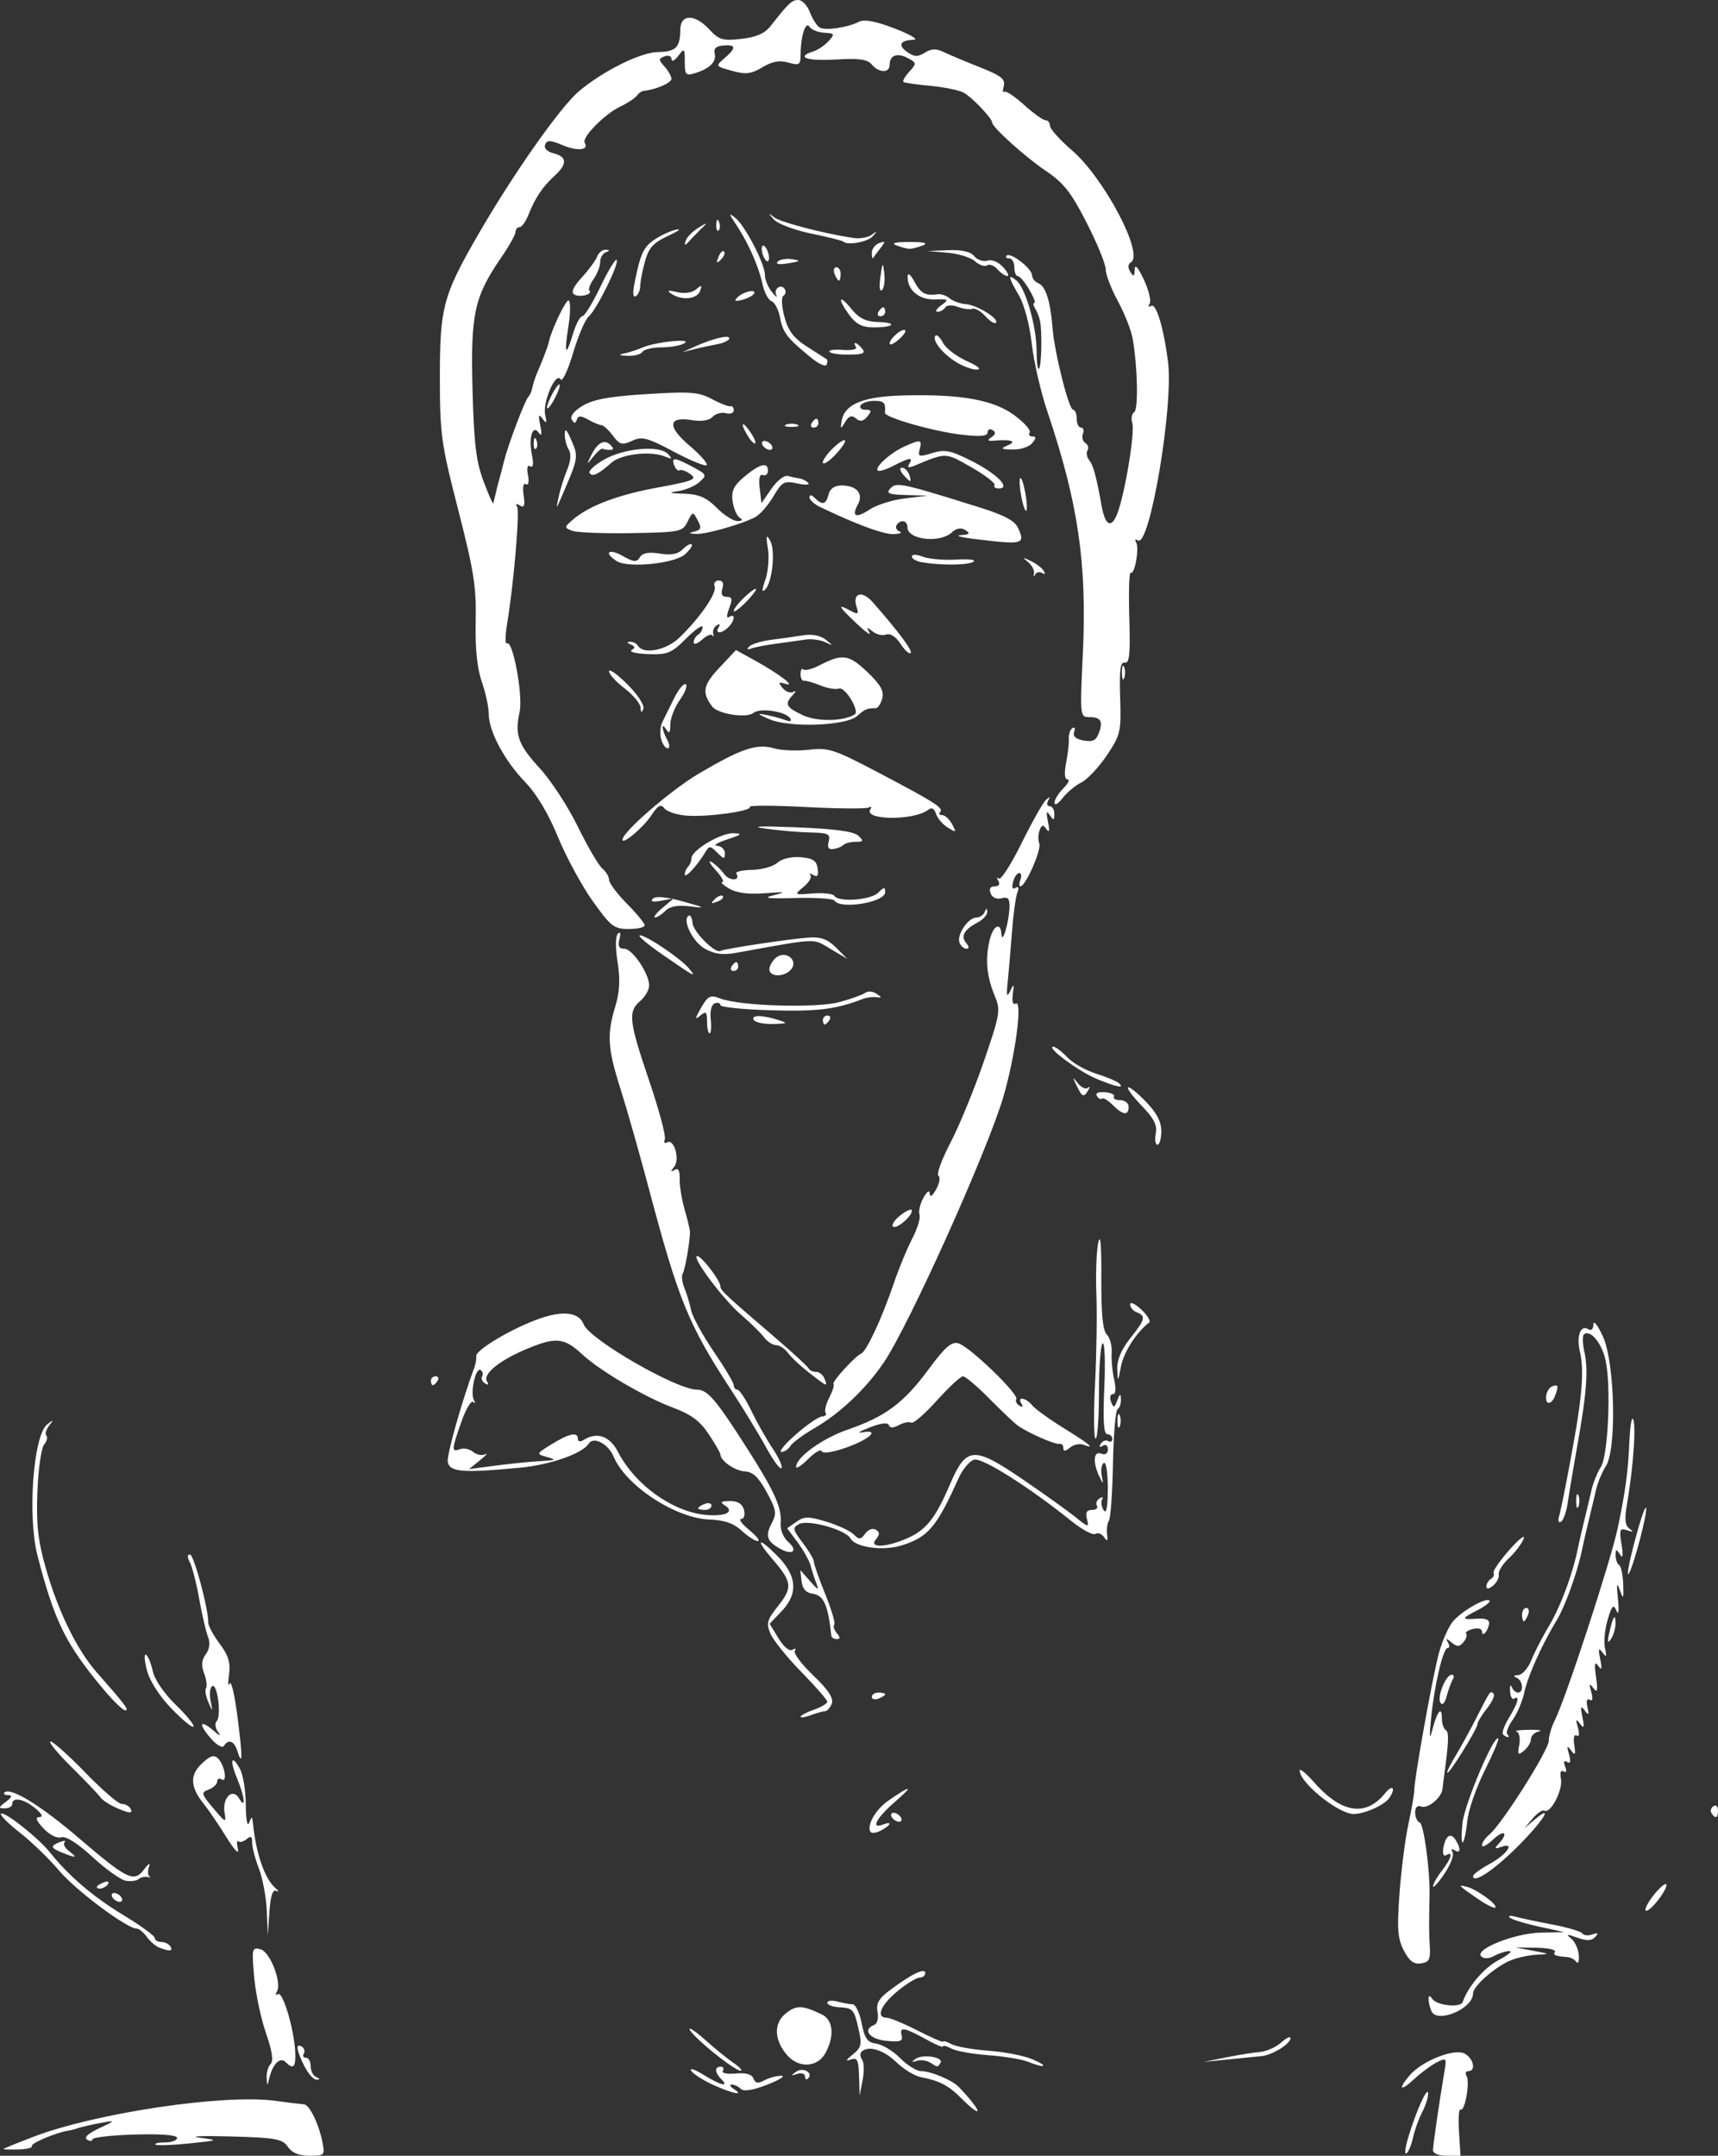 <svg xmlns="http://www.w3.org/2000/svg" viewBox="45.24 97 385.76 484"><rect x="45.24" y="97" width="385.76" height="484" fill="#333333" stroke="none"/><path fill="#fff" d="M109.872 578.99c-1.216-1.782-2.678-2.046-12.872-2.329-6.325-.175-9.475-.051-7 .275 4.468.59 4.451.6-2.437 1.309-3.815.393-7.153.499-7.417.235-.263-.264.72-.48 2.187-.48 1.467 0 2.667-.458 2.667-1.018 0-.638-3.542-.918-9.49-.75-5.22.147-9.494.632-9.5 1.077-.005.445-.55.475-1.21.068-.769-.476.219-1.399 2.75-2.571 3.522-1.631 3.625-1.772.95-1.3-2.825.499-5.369 1.099-6.5 1.533-.275.105-.95.259-1.5.34-2.683.399-8.47 2.862-8.109 3.452.226.368-1.12.703-2.99.744-1.87.041-3.401 0-3.401-.092s3.038-1.328 6.75-2.748c13.969-5.34 42.708-9.627 54.196-8.084 3.055.41 5.998.77 6.54.798 1.228.064 3.32 4.327 4.143 8.445.6 3.002.503 3.106-2.882 3.106-2.387 0-3.94-.64-4.875-2.01m251.612-2.242c1.807-5.964 4.338-11.536 4.428-9.748.042.825-.554 2.707-1.324 4.183-.77 1.475-1.702 4.057-2.07 5.738-.37 1.68-1.043 3.285-1.497 3.566-.453.28-.245-1.402.463-3.739"/><path fill="#fff" d="M367.008 579.75c.007-1.19 1.353-10.464 2.549-17.566.538-3.195.474-3.273-1.75-2.128-1.269.654-3.545 2.343-5.057 3.753-3.072 2.865-3.698 2.332-1-.85 2.74-3.234 10.046-6.139 12.344-4.909 2.02 1.081 2.635 3.95.847 3.95-.582 0-.763.48-.4 1.065.822 1.33-.388 8.148-1.342 7.556-.384-.24-.545 1.998-.356 4.972l.342 5.407h-3.092c-1.812 0-3.09-.518-3.085-1.25M106.5 575c.738-1.194-1.222-1.194-4 0-1.786.767-1.712.867.691.93 1.48.038 2.97-.38 3.309-.93m-18.77-4.604c-.333-.332-1.196-.368-1.918-.08-.797.32-.56.557.605.605 1.054.043 1.644-.193 1.312-.525m173.459-2.204c-2.866-2.932-4.994-4.053-9.188-4.84-1.375-.258-3.871-1.792-5.548-3.41-2.864-2.765-6.29-3.77-7.777-2.284-.362.362-.3 1.15.136 1.75.436.6.492 2.667.123 4.592l-.67 3.5-.132-4.357c-.112-3.692-.4-4.262-1.882-3.737-1.24.44-1.105.106.463-1.143 1.93-1.538 2.101-2.253 1.337-5.592-1.058-4.63-1.241-4.835-4.484-5.023-1.41-.081-2.565-.538-2.565-1.015 0-.476 1.011-.595 2.249-.263 1.238.331 2.786.609 3.441.616.655.008 1.568 1.927 2.028 4.264.685 3.477 1.286 4.312 3.309 4.59 1.36.187 3.763 1.65 5.34 3.25 1.578 1.6 3.695 2.91 4.704 2.91 2.149 0 6.993 2.023 8.428 3.52 2.834 2.955 4.733 5.48 4.121 5.48-.378 0-1.924-1.264-3.433-2.808M100.75 569.31c-.963-.25-2.537-.25-3.5 0-.963.252-.175.458 1.75.458s2.713-.206 1.75-.457"/><path fill="#fff" d="M374 565.941c0-1.068-.45-1.941-1-1.941s-1 1.152-1 2.559c0 1.451.433 2.292 1 1.941.55-.34 1-1.491 1-2.559m-168.627-.859c-2.27-1.03-4.486-2.457-4.927-3.169-.44-.712.795-.309 2.745.896 3.865 2.389 5.913 2.895 4.009.991-1.484-1.484-1.55-2.8-.141-2.8.582 0 .801.417.487.926-.322.52.937.786 2.874.606 2.305-.214 3.63.156 3.999 1.117.42 1.095 1.016 1.189 2.5.394 1.072-.574 2.767-1.022 3.765-.996.999.026-.418.919-3.149 1.985-3.26 1.272-5.303 1.6-5.95.953-.542-.542-1.458-.978-2.035-.97-.578.009-.375.452.45.985 2.504 1.618-.242 1.073-4.627-.918m-100.257-1.632c-.064-1.128.339-2.505.895-3.061.682-.682.337-2.947-1.057-6.95-1.137-3.267-2.33-8.95-2.651-12.632-.553-6.343-.479-6.666 1.423-6.168 2.187.572 4.879 7.574 3.666 9.536-.386.624-.26.862.277.53 1.082-.67 3.632 7.944 3.862 13.045.153 3.39-.415 3.966-2.173 2.208-1.213-1.213-2.86.392-3.634 3.542-.482 1.96-.494 1.958-.608-.05m8.457-2.604c-1.81-3.63-2.017-5.238-.557-4.336.56.346.758 1.047.441 1.56-.316.511-.098.93.484.93s1.059.862 1.059 1.917c0 1.054.563 2.143 1.25 2.42.876.354.898.529.073.584-.647.043-1.884-1.34-2.75-3.075M226 563.198c0-.629-.78-.884-1.75-.572-1.463.47-1.505.39-.258-.49 1.564-1.104 3.961.244 2.691 1.514-.375.376-.683.172-.683-.452"/><path fill="#fff" d="M205.5 557.873c-2.75-2.23-5.185-4.576-5.41-5.214-.226-.637 1.353.416 3.509 2.341 2.155 1.925 5.04 4.264 6.41 5.198 1.37.933 2.041 1.705 1.491 1.714-.55.01-3.25-1.808-6-4.039m16.61.674c-3.064-3.38-3.235-7.304-.414-9.523 2.408-1.893 3.69-1.856 8.054.236 2.605 1.248 2.935 4.874.796 8.74-1.73 3.127-5.853 3.394-8.435.547m31.979 1.53c-.774-.49-2.124-.666-3-.39-1.215.383-1.28.28-.275-.442 1.58-1.134 6.392-.39 5.614.87-.66 1.068-.59 1.07-2.338-.038m21.909-.203c-1.375-.549-5.359-1.204-8.853-1.456-3.493-.252-7.206-.914-8.25-1.473-1.043-.558-1.897-.782-1.897-.497 0 .285-1.463-.293-3.25-1.283-5.36-2.97-6.58-3.233-6.077-1.308.375 1.436-.171 1.648-3.447 1.336-3.78-.36-5.408-2.526-2.683-3.571.687-.264 1.007-1.525.74-2.921-.365-1.91.275-3.013 2.874-4.954 4.756-3.551 7.843-5.04 7.843-3.782 0 .57-.572 1.035-1.272 1.035-.7 0-2.95 1.383-5 3.073-3.73 3.074-4.89 5.927-2.411 5.927.724 0 3.874 1.308 7 2.906 3.126 1.599 5.683 2.708 5.683 2.465 0-.243.854.016 1.897.574 1.044.559 4.811 1.225 8.372 1.48 3.56.255 7.994 1.128 9.853 1.938 3.765 1.642 2.804 2.08-1.122.511"/><path fill="#fff" d="M228.5 558.064c-.55.842-.213.672.75-.378.963-1.049 1.75-2.82 1.75-3.937 0-2.001-2.554-4.67-4.5-4.702-.55-.009-.38.377.379.857 1.02.646.433 1.215-2.25 2.186-4.017 1.452-4.368 2.41-2.08 5.678 1.501 2.142 1.638 2.157 4.25.49 2.186-1.395 2.51-1.431 1.701-.194m92 .86c2.75-.554 6.197-1.108 7.66-1.23 1.463-.121 3.6-1.072 4.75-2.112s2.09-1.48 2.09-.978c0 1.274-4.09 3.805-6.5 4.023-1.1.1-4.475.435-7.5.744l-5.5.562 5-1.009m-74.77-7.528c-.333-.332-1.196-.368-1.917-.08-.798.32-.561.557.604.605 1.054.043 1.644-.193 1.312-.525m120.885-2.959c-.914-2.382-.771-4.233.207-2.692.965 1.52 6.395 2.103 6.856.737 1.162-3.445 4.78-7.677 8.03-9.392 2.086-1.1 3.2-2.021 2.477-2.046-.723-.024-2.234.448-3.357 1.049-1.295.693-2.39.744-2.995.139-1.588-1.588 7.54-5.22 13.407-5.334l5.261-.103-5.784-1.265c-3.182-.696-6.107-1.606-6.5-2.022-.394-.416.184-.501 1.284-.19 1.1.313 4.823 1.104 8.274 1.76 3.451.655 6.503 1.561 6.782 2.013.28.452 1.281.55 2.226.218 1.284-.45 1.443-.304.63.581-.794.866-1.87.904-4 .141-2.382-.853-2.632-.814-1.373.213.847.69 1.615 2.375 1.706 3.743.092 1.368-.151 2.043-.54 1.5-.387-.543-1.267-1.032-1.955-1.087-2.844-.228-3.344-.44-2.864-1.216.278-.449-1.608-.848-4.19-.888l-4.696-.071 4 .746c3.814.71 3.85.752.797.887-1.762.078-4.462.677-6 1.33-3.425 1.456-8.297 5.768-8.297 7.344 0 3.505-8.226 6.928-9.386 3.905m-6.164-13.532c-1.38-2.67-1.545-4.857-.964-12.812.384-5.276 1.286-12.293 2.004-15.593.717-3.3 1.303-6.675 1.303-7.5-.002-2.64 4.065-25.31 5.518-30.763.772-2.895 2.254-6.203 3.294-7.353 2.152-2.378 7.33-5.282 8.08-4.531.276.275-.891 1.22-2.592 2.099-3.822 1.976-3.846 2.215-.197 1.962 1.956-.135 2.83.243 2.695 1.164-.251 1.714-1.591 3.13-1.591 1.682 0-.59-.918-.833-2.04-.54-1.121.294-1.8.773-1.508 1.065.292.292.025 1.14-.593 1.885-.91 1.096-1.422 1.114-2.684.092-1.227-.993-1.399-.996-.808-.012.413.688.377 1.25-.08 1.25-1.027 0-3.035 8.617-3.728 16-.4 4.264-.322 4.758.346 2.2 1.06-4.058 2.095-5.255 2.095-2.426 0 1.16.39 2.348.865 2.642.763.472.695 2.502-.337 10.084-.15 1.1-.33 2.53-.4 3.179-.211 1.944-3.288 4.474-4.757 3.91-.863-.331-1.371.173-1.371 1.36 0 1.036.463 2.039 1.029 2.227.906.302 2.33 10.842 2.207 16.324-.145 6.39-.136 8.34.054 11.5.175 2.92-.154 3.552-1.982 3.812-1.619.23-2.628-.531-3.857-2.907"/><path fill="#fff" d="M398 535c0-.55-.45-1-1-1s-1 .45-1 1 .45 1 1 1 1-.45 1-1m-317-.737c-.825-.318-2.088-1.408-2.807-2.421-.718-1.013-1.737-1.842-2.264-1.842-2.193 0-13.723-8.62-17.429-13.03-2.2-2.617-6.153-6.441-8.784-8.497-2.63-2.057-4.543-3.98-4.25-4.273.67-.67 8.373 5.42 10.975 8.673 4.266 5.336 9.713 9.99 16.465 14.07 3.902 2.358 7.094 4.685 7.094 5.172 0 .487.648.885 1.441.885s1.72.45 2.059 1c.67 1.085-.147 1.171-2.5.263M105.141 526c-.126-3.025-.923-7.3-1.772-9.5s-1.53-4.822-1.512-5.826c.023-1.375-.287-1.562-1.255-.758-.708.587-1.552.801-1.876.476-.325-.324-.355.467-.067 1.76.305 1.37-.763.268-2.567-2.652-1.7-2.75-3.995-6.126-5.1-7.501-3.065-3.813-3.183-6.471-.402-9.084 1.864-1.75 2.712-2.013 3.61-1.115 1.478 1.478 2.174 5.549.803 4.702-.552-.341-1.003-.129-1.003.471s-.854 1.414-1.899 1.81c-1.77.669-1.7.953 1.052 4.217 2.753 3.264 2.922 3.332 2.513 1-.583-3.328 1.816-5.719 3.256-3.245 1.576 2.705 1.277-.342-.435-4.44-1.732-4.146-1.288-5.646.637-2.15.708 1.284 1.299 4.927 1.315 8.095.015 3.213.336 4.982.724 4 .626-1.582.716-1.558.894.24.649 6.555 2.623 12.276 4.943 14.324.825.728.961 1.054.303.724-.834-.418-1.308 1-1.565 4.676l-.368 5.276-.229-5.5m271.904-2.696c-4.431-3.054-4.622-3.268-2.394-2.683 2.256.593 7.006 4.083 6.334 4.654-.267.226-2.04-.66-3.94-1.97m39.113-.305c1.22-1.65 2.614-3 3.098-3s-.081 1.35-1.256 3-2.569 3-3.098 3c-.529 0 .036-1.35 1.256-3M70.5 523c-.34-.55-.168-1 .382-1s1.278.45 1.618 1c.34.55.168 1-.382 1s-1.278-.45-1.618-1"/><path fill="#fff" d="M67 520.607c0-.216.698-.661 1.552-.989.89-.341 1.291-.173.94.393-.586.95-2.492 1.406-2.492.596m300.022-.125c.012-.54.902-2.107 1.978-3.482 2.107-2.693 2.622-4.503.997-3.498-.575.355-.87-.249-.692-1.415.438-2.876 1.643-3.783 2.734-2.058 1.288 2.036 1.19 3.23-.194 2.376-.708-.439-.883-.275-.451.423.386.625-.444 2.824-1.846 4.886-1.401 2.063-2.538 3.308-2.526 2.768m-293.546-1.221c-1.114-.188-4.458-2.578-7.431-5.311-3.422-3.146-6.007-4.78-7.043-4.45-.957.303-2.614-.523-3.993-1.99-1.648-1.755-1.929-2.52-.933-2.543.93-.022.606-.715-.937-2-2.531-2.109-5.139-2.6-5.139-.967 0 .55-.761 1-1.691 1-1.475 0-1.443-.188.25-1.468 1.365-1.033 1.52-1.478.524-1.5-.779-.018-1.165-.283-.858-.59 1.302-1.302 8.137 2.875 16.677 10.193 10.924 9.36 12.44 10.089 14.694 7.073 1.045-1.399 1.442-1.59 1.083-.523-.312.927-.254 1.866.127 2.086.382.22.186.285-.434.143s-1.52.068-2 .465c-.48.398-1.783.57-2.896.382m302.527-1.043c.001-.395 1.658-1.618 3.682-2.718 3.922-2.131 5.893-5 2.649-3.854-1.5.53-1.607.403-.584-.699 2.328-2.509 1.267-3.312-1.25-.947-1.375 1.292-2.5 1.875-2.5 1.297 0-.579.752-1.67 1.672-2.425C382.43 506.608 393 489.93 393 487.841c0-1.067.615-3.155 1.367-4.64 2.434-4.808 12.567-35.758 14.113-43.108 1.76-8.366 2.334-12.665 2.647-19.831.126-2.882.46-5.009.741-4.727.83.83.142 10.835-1.33 19.339-.559 3.235-.402 4.626.603 5.344 1.008.72.873.812-.525.356-1.685-.55-1.82-.215-1.278 3.156.415 2.584.305 3.298-.351 2.27-.823-1.291-.959-1.265-.972.191-.008.93.34 1.91.776 2.18.435.269.851 2.208.925 4.309.118 3.368.028 3.524-.756 1.32-.68-1.913-.781-1.444-.428 2 .282 2.756.15 3.775-.34 2.63-.668-1.558-.998-1.22-1.966 2.01-.64 2.136-.913 5.003-.608 6.372.446 1.997.335 2.192-.562.988-.876-1.176-.985-.852-.505 1.5.461 2.267.354 2.634-.442 1.5-.78-1.113-.91-.467-.498 2.5.435 3.14.308 3.678-.594 2.5-.929-1.214-1.02-1.047-.475.875.425 1.501.3 2.145-.342 1.749-.617-.382-.82.254-.52 1.625.403 1.839.289 1.976-.624.751-.876-1.176-.985-.852-.505 1.5.486 2.386.376 2.693-.536 1.5-.927-1.213-1.017-1.045-.473.875.404 1.43.289 2.138-.29 1.78-.562-.347-.783.538-.53 2.125.352 2.204.218 2.436-.71 1.22-.923-1.212-1.014-1.043-.47.875.453 1.603.316 2.155-.423 1.698-.71-.438-.864-.072-.438 1.04.404 1.052.263 1.47-.367 1.081-.63-.39-.851.276-.574 1.726.469 2.453-2.391 7.914-3.716 7.095-.416-.257-1.604.534-2.64 1.759L387.5 507.5l2.25-1.905c4.557-3.858 2.07.159-3.64 5.879-5.374 5.383-10.114 8.546-10.107 6.744"/><path fill="#fff" d="M59.25 512.969c-2.7-1.086-2.801-1.544-.53-2.415.945-.363 1.402-.343 1.015.044s.077 1.297 1.03 2.021c2.01 1.526 1.63 1.614-1.515.35m314.367-6.611c.437-4.258 7.087-19.987 8.046-19.029.197.198-1.191 3.467-3.086 7.265-1.894 3.798-3.632 8.827-3.862 11.175-.23 2.347-.684 4.533-1.008 4.857-.324.324-.365-1.597-.09-4.268m-316.123.636c-.998-1.104-2.047-1.774-2.332-1.49-.284.284.351 1.173 1.411 1.975 2.704 2.045 3.048 1.864.921-.485m183.184 1.259c-.855-1.452 1.193-5.025 3.994-6.965 5.194-3.6 5.871-3.513 1.578.201-4.228 3.658-5.611 6.247-2.75 5.15 2.157-.828 1.849.104-.44 1.329-1.066.57-2.138.699-2.382.285"/><path fill="#fff" d="M245.5 505c-.34-.55-.168-1 .382-1s1.278.45 1.618 1c.34.55.168 1-.382 1s-1.278-.45-1.618-1m103.042-.79c-4.001-.893-11.494-7.236-11.469-9.71.006-.55 1.494.679 3.308 2.73 6.083 6.882 11.547 7.71 15.847 2.403 1.673-2.065 2.493-1.269 1.007.977-1.216 1.837-6.6 4.067-8.693 3.6m81.001-.14c-.317-.513-.118-1.214.44-1.56.56-.345 1.017.074 1.017.931 0 1.757-.6 2.015-1.457.628M71 502.71c-1.375-.635-2.816-1.617-3.202-2.182-.385-.566-3.303-3.615-6.484-6.778-3.18-3.163-5.308-5.75-4.728-5.75.581 0 4.11 3.15 7.844 7 3.733 3.85 7.387 7 8.12 7 .732 0 1.61.45 1.95 1 .784 1.268-.325 1.176-3.5-.29M388 501c.589-1.1.845-2 .57-2s-.981.9-1.57 2c-.589 1.1-.845 2-.57 2s.981-.9 1.57-2m-15.952-9.75c1.235-2.063 3.394-6 4.797-8.75 3.121-6.115 3.017-5.971 3.769-5.22.338.338-.337 1.824-1.5 3.302S377 483.63 377 484.068c0 .996-6.134 10.932-6.748 10.932-.247 0 .56-1.688 1.796-3.75M95 493.559c0-1.055-1.92-1.499-2.49-.575-.345.559.074 1.016.931 1.016.857 0 1.559-.198 1.559-.441m3.524-3.484c-.706-2.223-2.023-2.695-3.02-1.082-.337.546-1.673-.24-2.973-1.75-2.843-3.303-2.419-4.311.696-1.654 1.304 1.114 1.734 1.254 1.03.337-.67-.872-.833-1.986-.364-2.5 1.105-1.21.162-8.578-1.005-7.857-.493.305-.658 1.763-.369 3.242.508 2.59.49 2.603-.498.347-.564-1.289-.796-2.713-.516-3.166.28-.453.085-1.94-.434-3.305-.668-1.758-.558-3.006.379-4.287.84-1.15 1.026-2.553.51-3.854-.445-1.125-1.339-4.971-1.984-8.546-.646-3.575-1.595-7.288-2.11-8.25-.588-1.099-.58-1.75.019-1.75.87 0 4.115 12.03 4.115 15.253 0 .747 1.157 2.908 2.57 4.803 1.974 2.643 2.46 4.258 2.092 6.944-.263 1.925-.2 2.825.141 2 .342-.825 1.136 2.55 1.766 7.5 1.161 9.125 1.148 11.334-.045 7.575m287.85-1.354c.26-1.433-.007-2.765-.594-2.961-.587-.196.685-.373 2.827-.395 2.141-.022 3.105.145 2.143.371-.962.226-1.75.998-1.75 1.715 0 .717-.697 1.883-1.55 2.59-1.343 1.115-1.486.94-1.076-1.32m9.54-4.221c.03-.55-.38-.325-.914.5-.533.825-.945 2.175-.914 3 .058 1.584 1.724-1.606 1.828-3.5m-13.175 1.906c-.327-.327.271-2.015 1.33-3.75 2.007-3.293 2.493-5.122 1.139-4.284-.436.27-.84-.492-.898-1.691-.059-1.2.11-1.618.375-.931.265.688.894 1.25 1.398 1.25 1.378 0 1.103-2.758-.333-3.338-.795-.32-.658-.533.379-.583.895-.043 2.221-1.541 2.946-3.329.725-1.788 2.525-5.275 4-7.75 2.525-4.235 5.197-11.357 6.379-17a269.6 269.6 0 0 1 1.49-6.5c.531-2.2 1.281-5.35 1.666-7 .384-1.65 1.319-3.955 2.076-5.123 1.637-2.523 2.34-17.989 1.086-23.877-.825-3.872-3.282-6.92-4.815-5.973-.412.254-.402 2 .022 3.88.93 4.12.557 9.165-1.557 21.093-.877 4.95-1.841 10.698-2.143 12.774-.302 2.076-.986 4.045-1.521 4.376-.558.345-.742-.198-.431-1.275.653-2.262 3.308-16.233 4.194-22.07 1.107-7.3 1.24-11.429.477-14.815-.812-3.597.139-6.141 1.89-5.06.658.407 1.121-.051 1.134-1.121.012-.995.963.216 2.113 2.691 2.7 5.81 3.16 25.362.687 29.17-.832 1.282-1.828 3.68-2.212 5.33-.385 1.65-1.135 4.8-1.666 7a269.6 269.6 0 0 0-1.49 6.5c-1.078 5.15-3.767 12.61-5.698 15.814-3.352 5.56-6.462 12.5-7.253 16.186-.414 1.925-1.582 4.676-2.598 6.113-1.015 1.437-1.56 2.9-1.209 3.25.35.35.412.637.137.637-.275 0-.767-.268-1.094-.594m-299.062-5.883c-2.71-2.828-4.862-6.208-5.465-8.586-.547-2.156-.629-3.695-.18-3.418.448.277 1.13 1.944 1.517 3.704.408 1.857 2.583 5.027 5.18 7.552 2.463 2.393 4.24 4.59 3.947 4.882-.291.292-2.541-1.569-5-4.134"/><path fill="#fff" d="M97.683 482.813c-.32-.798-.556-.561-.604.604-.043 1.054.193 1.644.525 1.312.332-.332.368-1.195.08-1.916m127.316-.39c0-.29 1.35-.998 3-1.573s3-1.38 3-1.788c0-.408-2.608-3.401-5.795-6.652-3.187-3.25-6.313-7.116-6.947-8.59-1.017-2.367-.814-3.104 1.739-6.316 3.236-4.073 3.092-5.35-1.166-10.289-4.043-4.69-3.5-5.35.836-1.015 4.56 4.561 4.887 8.568 1.025 12.6l-2.64 2.756 1.99 3.271c1.178 1.94 2.453 2.985 3.128 2.568.626-.387.87-.267.54.267-.33.533 1.54 3.015 4.157 5.515 3.307 3.16 4.574 5.067 4.156 6.258-.33.942-1.034 1.734-1.562 1.759-.529.025-1.974.43-3.211.901-1.238.47-2.25.618-2.25.328m-156.538-6.158c-8.471-10.124-10.964-15.173-14.8-29.984-2.288-8.828-.95-27.037 2.166-29.473 1.462-1.144 1.516-1.108.43.284-.682.876-.955 1.877-.607 2.226.349.348.117 1.256-.514 2.017-.632.761-1.307 5.531-1.5 10.6-.276 7.222.118 10.881 1.82 16.91 2.766 9.803 7.034 18.562 11.527 23.655 6.401 7.255 7.336 8.5 6.383 8.5-.519 0-2.726-2.13-4.905-4.735m300.214 3.02c-.81-1.31 1.204-6.285 2.544-6.285.494 0 .598.485.232 1.078-.367.593-.984 2.263-1.37 3.71-.424 1.584-.984 2.18-1.406 1.497M241 477.969c0-.533.675-.969 1.5-.969s1.5.177 1.5.393c0 .216-.675.652-1.5.969-.825.316-1.5.14-1.5-.393m158.97-4.469c0-.55-.437-.325-.97.5-.533.825-.97 1.95-.97 2.5s.437.325.97-.5c.533-.825.97-1.95.97-2.5m2.944-9c.03-.55-.38-.325-.914.5-.533.825-.945 2.175-.914 3 .058 1.584 1.724-1.606 1.828-3.5m3.696-1c.823-3.677 1.395-4.475 1.375-1.917-.009 1.054-.472 2.592-1.03 3.417-.742 1.095-.835.69-.345-1.5m-174.693.75c-.777-6.987-1.712-9.08-4.214-9.437-1.502-.213-2.292-1.108-2.483-2.813l-.28-2.5 2.196 2.5c1.78 2.026 2.048 2.12 1.417.5-.43-1.1-1.016-2.9-1.304-4-.288-1.1-1.59-3.435-2.892-5.19l-2.367-3.19 2.063-1.445c1.786-1.25 2.69-1.255 6.743-.036 2.574.775 5.325 2.054 6.113 2.842 1.245 1.244 1.589 1.22 2.61-.177.662-.905 1.703-1.285 2.378-.868.919.568.926 1.073.03 2.153-1.616 1.946 1.944 1.91 6.678-.069 4.49-1.876 6.613-4.484 9.901-12.167 3.697-8.635 5.309-8.757 16.354-1.232 4.752 3.238 10.069 7.041 11.815 8.453 2.955 2.389 3.137 2.423 2.633.496-.388-1.485-.068-2.07 1.134-2.07.922 0 1.417-.419 1.1-.93-.316-.513-.048-1.257.596-1.655.644-.398.906-.296.582.228-.323.524-.175 1.606.33 2.405.616.973.924-.631.935-4.857.008-3.52-.386-6.061-.891-5.749-.498.308-.714 1.572-.48 2.809.398 2.096.363 2.113-.523.249-1.52-3.2-1.314-5.8.409-5.138.93.356 1.5-.005 1.5-.952 0-.9-.474-1.235-1.155-.815-.72.446-.882.274-.43-.457.398-.644 1.142-.912 1.654-.595.512.316.931.098.931-.484s-.509-1.059-1.131-1.059c-.8 0-.995-3.07-.666-10.456.256-5.751.09-10.225-.369-9.941-.459.283-.834 5.213-.834 10.956 0 5.743-.337 10.442-.75 10.442s-.471-5.512-.13-12.25c.34-6.738.474-15.851.298-20.251-.177-4.4.015-9.575.427-11.5.484-2.259.728.547.688 7.914-.044 8.032.319 11.795 1.222 12.698.707.707 1.202 2.546 1.1 4.086-.101 1.541.15 4.264.56 6.052.474 2.073.364 3.25-.304 3.25-.577 0-.759.755-.405 1.677.576 1.5.723 1.474 1.399-.25.628-1.604.766-1.643.825-.236.038.93-.3 1.92-.752 2.199-.452.28-.917 5.774-1.034 12.21-.117 6.437-.524 12.197-.904 12.802-.38.604-.569 1.998-.42 3.098.205 1.52.046 1.67-.663.622-.514-.758-1.395-1.093-1.96-.744-.564.349-2.977-.936-5.361-2.855-9.5-7.645-20.01-14.29-21.842-13.811-1.023.267-2.599 2.13-3.5 4.137-4.936 10.983-6.803 13.204-12.682 15.085-4.198 1.343-10.46.518-11.605-1.53-1.115-1.991-9.575-4.337-11.586-3.212-1.465.82-1.372 1.268.87 4.207 1.38 1.81 2.509 3.732 2.509 4.273 0 .54 1.15 3.812 2.554 7.268 1.405 3.457 2.308 6.53 2.009 6.83-.3.3-.044 1.15.568 1.888.82.987.817 1.342-.009 1.342-.617 0-1.16-.337-1.205-.75M387 459.5c0-.825.436-1.5.969-1.5.532 0 .71.675.393 1.5-.317.825-.753 1.5-.969 1.5-.216 0-.393-.675-.393-1.5m-8-6.319c0-.584.457-1.346 1.016-1.691.56-.346.824-.94.589-1.32-.235-.381 1.356-2.712 3.535-5.181 2.18-2.47 3.628-3.599 3.217-2.511-.41 1.088-1.896 3.048-3.301 4.357-1.406 1.308-2.438 2.946-2.293 3.639.145.692-.418 1.824-1.25 2.515-.948.787-1.513.859-1.513.192M407.86 449c0-.945-.318-.76-.86.5-.473 1.1-.86 2.675-.86 3.5 0 .945.318.76.86-.5.473-1.1.86-2.675.86-3.5m4.396-5.831c1.175-4.46 2.328-7.918 2.563-7.683.56.56-2.906 13.753-3.917 14.904-.43.489.18-2.76 1.354-7.221"/><path fill="#fff" d="M220.479 444.753c-3.024-1.653-3.462-2.909-1.991-5.698 1.201-2.278 1.083-3.043-1.094-7.055-1.797-3.313-3.085-4.537-4.881-4.642-2.239-.13-5.513-2.392-5.513-3.808 0-.326-1.176-2.37-2.613-4.542-1.99-3.006-3.947-4.448-8.195-6.037-6.218-2.327-16.245-8.218-20.144-11.835-4.054-3.76-5.853-3.99-11.948-1.526-6.494 2.626-10.557 5.842-9.514 7.53.455.735.289.9-.448.445-.644-.398-.93-1.111-.638-1.585.293-.474.13-1.11-.362-1.415-1.103-.681-2.38 5.183-1.473 6.768.36.63.284.81-.17.398-.454-.411-1.651 1.597-2.66 4.462-2.225 6.318-2.255 6.885-.322 6.144.832-.32 2.162-.042 2.956.617.794.66 2.026.895 2.737.525.712-.37.183.23-1.175 1.334l-2.47 2.006 3.47-.464c5.659-.756 9.258-1.134 12.969-1.36 3.124-.191 3.236-.288 1.036-.901-2.45-.683-2.444-.698 1.119-2.9 3.91-2.417 5.845-2.8 5.845-1.155 0 .608.532.718 1.25.257 2.994-1.922 5.906-.93 7.745 2.636 3.916 7.597 12.619 13.712 20.22 14.21 4.164.271 5.982-.793 3.756-2.201-1.125-.712-.852-.934 1.162-.946 1.8-.01 2.8.618 3.157 1.985.298 1.14.026 2.015-.634 2.036-.636.02.194 1.143 1.844 2.495 1.65 1.352 2.503 2.461 1.896 2.464-.607.003-2.237-1.045-3.621-2.328-1.805-1.673-3.849-2.383-7.224-2.511-7.687-.29-18.85-7.637-21.566-14.192-1.166-2.815-4.513-4.536-5.552-2.856-1.382 2.236-8.571 4.755-15.453 5.415-12.772 1.224-15.726.992-16.2-1.273-.293-1.405 3.168-13.712 5.977-21.25.307-.825.492-1.956.411-2.514-.201-1.385 8.23-6.373 14.338-8.482 5.288-1.826 8.764-1.35 9.796 1.341 1.294 3.37 20.79 14.625 25.372 14.645 2.46.011 4.276 2.14 11.525 13.51 5.999 9.409 7.637 13.093 7.336 16.5-.125 1.426.593 3.213 1.672 4.16 2.273 1.994 1.056 3.116-1.728 1.593"/><path fill="#fff" d="M202 435.607c0-.216.675-.652 1.5-.969.825-.316 1.5-.14 1.5.393s-.675.969-1.5.969-1.5-.177-1.5-.393M399.158 434c0-1.375.227-1.938.504-1.25.278.688.278 1.813 0 2.5-.277.688-.504.125-.504-1.25m-186.204-9.086c-.614-1.147-1.369-1.833-1.678-1.524-.308.309.008 1.248.704 2.086 1.798 2.166 2.284 1.886.974-.562m4.356-2.874c-1.546-2.845-5.187-8.815-8.092-13.265-9.386-14.382-11.659-19.959-18.247-44.775-2.117-7.975-4.995-18.1-6.395-22.5-2.912-9.149-3.105-12.186-1.18-18.529.99-3.257 1.133-6.058.514-9.975-.512-3.238-.488-5.818.059-6.365.559-.559.7-.079.358 1.225-.404 1.545-.104 2.144 1.071 2.144 1.83 0 5.593 5.553 5.598 8.26.002.968-.896 2.53-1.996 3.472-2.79 2.389-2.556 4.47 2.014 17.931 2.207 6.503 3.787 12.412 3.511 13.132-.276.72-.053 1.032.495.693 1.553-.96 2.95 3.757 1.615 5.454-.864 1.097-.845 1.268.078.714.839-.504 1.19.13 1.143 2.058-.038 1.532.456 4.586 1.099 6.786.642 2.2 1.184 4.45 1.203 5 .068 1.915-1.077 8.56-1.628 9.452-.306.494-.13 1.944.388 3.223.519 1.279 1.202 3.537 1.518 5.02.316 1.48 2.597 5.648 5.069 9.259 2.472 3.61 4.495 7.011 4.495 7.556 0 .544.37.99.823.99.452 0 1.858 2.137 3.123 4.75 1.265 2.613 3.436 6.446 4.825 8.518 1.39 2.073 2.261 4.033 1.937 4.357-.324.324-1.853-1.739-3.398-4.584m6.69 4.282c0-2.122 5.926-6.405 11.532-8.334 8.48-2.918 12.585-5.96 18.112-13.428 3.876-5.237 5.242-6.423 6.849-5.947 2.487.737 13.587 11.447 12.943 12.489-.258.417.058 1.084.702 1.482.731.452.903.29.457-.43-1.057-1.712.956-1.401 2.43.374.697.841 3.903 3.155 7.122 5.142 5.815 3.59 7.237 4.797 4.34 3.686-.832-.32-2.182-.025-3 .654-1.033.857-1.487.891-1.487.111 0-.617-.337-1.038-.75-.936-1.041.258-7.862-2.785-9.81-4.376-.882-.72-3.723-3.447-6.313-6.06-2.59-2.613-5.142-4.75-5.67-4.75-.529 0-3.172 2.456-5.873 5.457-2.702 3.002-5.28 5.231-5.728 4.954-.448-.277-1.688-.036-2.755.535-1.316.704-2.05.71-2.28.015-.215-.644-1.816-.45-4.331.529-2.195.853-2.952 1.352-1.683 1.109 4.177-.8 1.747 1.535-3.534 3.395-3.087 1.087-5.302 1.42-5.5.828-.181-.546-1.555.232-3.051 1.73-1.497 1.496-2.722 2.294-2.722 1.771m-49.531-5.373c-.323-.523-1.123-.914-1.778-.871-.807.053-.77.247.112.6.979.393.855.885-.5 1.977-1.654 1.334-1.614 1.363.475.349 1.253-.608 2.014-1.533 1.691-2.055M224 419c2.475-2.167 5.09-3.954 5.809-3.97.72-.017 1.08-.4.801-.852-.28-.452.101-1.995.845-3.429.744-1.434 1.167-2.793.94-3.02-.446-.447 4.846-6.256 6.25-6.861 1.174-.506 4.705-8.11 7.207-15.518 1.142-3.383 3.04-7.999 4.217-10.257 1.177-2.259 1.916-4.688 1.643-5.4-.273-.712.114-2.396.86-3.743.836-1.509 1.384-1.874 1.428-.95.043.912.612.523 1.45-.993.76-1.372.984-2.739.5-3.038-.485-.3.738-3.649 2.717-7.443 1.98-3.793 5.346-11.988 7.48-18.21 3.666-10.686 3.802-11.503 2.45-14.737-1.789-4.282-2.163-8.145-1.192-12.329.802-3.46 2.528-4.42 2.695-1.5.141 2.485 1.674-2.543 1.8-5.906.08-2.12-.276-2.558-1.762-2.17-1.117.292-2.105-.145-2.469-1.093-.39-1.016-.06-1.581.921-1.581.94 0 1.25-.482.809-1.25-.396-.688-.348-.913.107-.5.454.412 2.741-3.13 5.082-7.872 2.34-4.742 4.807-9.13 5.48-9.75.921-.848 1.05-.818.52.122-.388.688-.23 1.25.353 1.25.582 0 1.052.788 1.044 1.75-.013 1.503-.159 1.538-1.03.25-.749-1.105-.855-.711-.404 1.5.41 2.013.301 2.561-.331 1.666-.765-1.083-1.056-1.036-1.55.25-.334.871-.365 2.215-.069 2.987.531 1.383-3.088 9.597-4.228 9.597-.323 0-.328-.675-.011-1.5.316-.825.192-1.5-.277-1.5-.468 0-1.087.9-1.375 2.001-.333 1.274-.132 1.76.553 1.336.692-.427.837-.04.406 1.083-.369.961-.914 4.973-1.21 8.914-.297 3.941-.727 8.966-.955 11.166-.322 3.099-.197 3.55.554 2 .843-1.74.922-1.646.6.72-.22 1.624.03 2.473.623 2.106 1.62-1-.016 11.54-2.712 20.801-3.513 12.064-21.202 51.391-26.883 59.767-4.002 5.9-9.799 11.402-15.493 14.705-2.581 1.497-5.053 3.324-5.493 4.061-.44.737-1.34 1.327-2 1.31-.66-.016.825-1.803 3.3-3.97"/><path fill="#fff" d="M232 421c0-.55-.198-1-.441-1s-.72.45-1.059 1c-.34.55-.141 1 .441 1s1.059-.45 1.059-1m64.158-5c0-1.375.227-1.938.504-1.25.278.688.278 1.813 0 2.5-.277.688-.504.125-.504-1.25M247 415c0-.55-.198-1-.441-1s-.72.45-1.059 1c-.34.55-.141 1 .441 1s1.059-.45 1.059-1m145.426-4.696c.137-.932.772-1.87 1.411-2.083 1.32-.44 1.418-.05.556 2.197-.81 2.112-2.281 2.026-1.967-.114M142 407c0-.55.477-1 1.059-1s.78.45.441 1c-.34.55-.816 1-1.059 1s-.441-.45-.441-1m85-1.733c-1.925-1.49-4.088-3.51-4.807-4.489-.718-.978-1.93-1.778-2.693-1.778-.763 0-1.975-.788-2.693-1.75-.719-.962-3.058-3.255-5.199-5.094-4.042-3.473-11.264-13.156-9.813-13.156.976 0 5.205 5.521 5.205 6.794 0 .905.785 1.64 12.51 11.706 3.845 3.3 7.14 6.337 7.323 6.75.184.413.923.75 1.643.75s1.569.675 1.886 1.5c.747 1.946.74 1.944-3.362-1.233m69.115-.879c-.077-2.075.885-4.372 2.885-6.888 3.41-4.29 3.605-5.054 1.5-5.862-.825-.316-1.5-1.118-1.5-1.78 0-.664 1.13-.145 2.51 1.152 1.382 1.297 2.17 2.617 1.75 2.933-2.807 2.12-5.677 6.578-6.299 9.785-.704 3.632-.735 3.657-.846.66m-50.413-32.073c-.273-.448.583-1.624 1.901-2.612s2.397-1.395 2.397-.905c0 1.378-3.738 4.437-4.298 3.517m8.105-5.841c-.308-.308-.867.247-1.243 1.233-.542 1.425-.428 1.54.56.56.684-.679.99-1.486.683-1.793m50.948-14.972c.36-1.886-.401-3.402-3.112-6.193-1.974-2.033-3.38-3.906-3.123-4.162.257-.257 2.045 1.157 3.973 3.143 2.453 2.526 3.507 4.527 3.507 6.66 0 1.678-.388 3.05-.861 3.05-.474 0-.647-1.124-.384-2.498m-9.672-6.419c-1.054-1.054-2.134-1.699-2.4-1.433-.265.266-.777.006-1.138-.577-.404-.654.296-.981 1.828-.854 1.366.113 2.264.56 1.996.993-.268.433.365.788 1.405.788 1.041 0 1.893.675 1.893 1.5 0 2.034-1.282 1.885-3.584-.417m-8.103-4.333c-.978-2.019-.946-2.072.314-.516.772.954 1.769 1.404 2.215 1 .446-.403.488-.171.092.516-.995 1.729-1.367 1.587-2.621-1m4.435-1.556c-4.007-1.662-11.44-7.194-9.666-7.194.496 0 1.896 1.058 3.111 2.351 1.215 1.294 4.106 2.947 6.425 3.674 2.318.728 4.642 1.695 5.165 2.149 1.484 1.29-.484.908-5.035-.98M204 326.378c0-2.252-.218-2.442-1.545-1.34-1.235 1.024-1.193.668.208-1.774 1.549-2.698 2.051-2.943 4.29-2.091 4.48 1.703 21.564 2.218 26.777.807 2.624-.71 5.235-1.645 5.804-2.078.568-.433 1.693-.345 2.5.197 1.28.859 1.275.959-.034.785-.825-.11-2.175.062-3 .382-6.035 2.34-10.191 2.86-20.503 2.564-6.318-.181-11.49-.705-11.492-1.163-.003-.459-.567-.646-1.255-.416-.749.25-1.12 1.686-.925 3.583.18 1.741.067 3.166-.25 3.166-.316 0-.575-1.18-.575-2.622"/><path fill="#fff" d="M214.5 326c-.715-1.157 1.888-1.157 5.5 0 2.246.72 2.124.81-1.191.9-2.03.055-3.97-.35-4.309-.9m15.5 0c0-.55.477-1 1.059-1s.78.45.441 1c-.34.55-.816 1-1.059 1s-.441-.45-.441-1m-43.65-5.532c-.794-2.067-1.35-1.824-1.35.591 0 1.132.43 1.793.956 1.468.526-.325.703-1.252.393-2.059m7.761-9.062c-3.514-2.423-5.845-4.406-5.18-4.406 1.454 0 9.153 5.19 11 7.416 1.819 2.191 1.435 1.992-5.82-3.01m23.89 3.216c0-.757.675-1.937 1.5-2.622 2.107-1.749 5.098.574 3.39 2.633-1.474 1.775-4.89 1.768-4.89-.01m-8.5-.623c.34-.55.816-1 1.059-1s.441.45.441 1-.477 1-1.059 1-.78-.45-.441-1"/><path fill="#fff" d="M203.551 310.028c-2.762-1.53-5.21-6.502-3.67-7.454.387-.24.775.511.862 1.669.149 1.972 5.142 6.946 6.272 6.248.764-.473 15.932-2.755 19.985-3.008 2.594-.161 4.147.432 6 2.294l2.5 2.512-3.783-2.247c-4.09-2.428-2.498-2.495-21.225.888-2.918.527-4.805.282-6.94-.902m57.13-1.413c-.663-1.728 1.961-5.615 3.791-5.615.748 0 1.587-.563 1.865-1.25.38-.942.524-.95.583-.035.043.668-.933 1.748-2.171 2.4-3.033 1.597-3.85 3.06-2.57 4.601.693.836.71 1.284.05 1.284-.56 0-1.255-.623-1.548-1.385M178.32 299.3c-2.46-3.448-5.972-9.93-7.803-14.4-2.111-5.16-4.786-9.643-7.318-12.266-4.681-4.85-8.193-11.41-8.214-15.344-.008-1.535-.715-4.803-1.572-7.264-1.043-2.997-1.493-7.452-1.361-13.5.167-7.709-.405-11.36-3.918-25.026-3.836-14.923-4.114-16.925-4.123-29.74-.012-15.555.705-18.317 8.118-31.261 8.05-14.057 18.968-29.609 23.282-33.165 5.534-4.561 13.74-8.599 17.58-8.65 3.99-.054 4.972-1.024 4.994-4.934.02-3.648 3.224-3.706 6.55-.118 2.154 2.325 2.988 2.57 7.162 2.099 3.357-.379 5.257-1.213 6.567-2.882 4.073-5.19 4.777-5.849 6.251-5.849.844 0 2.002 1.228 2.572 2.73.571 1.501 1.551 3.046 2.178 3.434 1.26.778 6.282.04 8.931-1.311 1.134-.579 3.79-.057 8 1.57 3.467 1.341 5.366 2.469 4.22 2.507-3.08.103-3.66 1.21-1.446 2.762 1.573 1.101 2.345 1.128 3.932.137 1.485-.927 2.548-.957 4.286-.118 1.272.612 4.927 2.148 8.124 3.411 4.71 1.862 5.718 2.656 5.318 4.187-.272 1.039-.233 1.627.086 1.308.32-.32 2.316.986 4.436 2.901 2.12 1.915 4.302 3.482 4.85 3.482.55 0 .998.563.998 1.25 0 .688 2.217 3.158 4.925 5.49 7.24 6.235 16.242 23.302 13.263 25.144-.697.43-.75 1.193-.15 2.142.758 1.2.941 1.103.983-.526.034-1.301.753-.505 2.057 2.278 1.103 2.353 1.692 4.785 1.31 5.404-.396.64-.252.852.333.49 1.12-.691 2.806 4.893 3.786 12.535 1.272 9.928-4.1 41.78-6.769 40.131-.576-.356-.754-.174-.397.405.777 1.258-.312 7.394-1.213 6.833-.345-.215-.486 4.302-.313 10.038.248 8.213.035 10.371-1 10.158-1.017-.21-1.257 1.568-1.058 7.855.244 7.711.09 8.374-3 12.98-1.791 2.668-4.36 5.398-5.71 6.066-1.35.668-3.252 2.252-4.228 3.52-.976 1.269-1.785 1.745-1.797 1.057-.012-.688.878-2.15 1.978-3.25s1.53-2 .955-2c-.67 0-.786-1.348-.324-3.75.397-2.063.671-4.529.609-5.48-.062-.952.303-1.988.812-2.302.509-.315.68.069.379.852-.366.953.326 1.592 2.089 1.929 2.034.388 2.82.018 3.44-1.623 1.02-2.694.464-3.626-2.164-3.626-2.048 0-2.073-.257-1.415-14.25.955-20.285-1.04-33.854-8.011-54.497-1.44-4.264-2.996-11.063-3.457-15.108-.486-4.255-1.698-8.81-2.876-10.807-2.422-4.104-2.57-5.026-.54-3.34 2.036 1.69 4.503 10.373 4.503 15.85 0 2.467.24 4.245.534 3.952.576-.577.737-8.346.224-10.8-.173-.825-.666-2.063-1.095-2.75-.43-.688-.504-1.25-.165-1.25.338 0-.182-1.35-1.157-3-.975-1.65-2.125-3-2.557-3-.431 0-.784-.9-.784-2s-.525-2-1.167-2c-.641 0-.897-.27-.568-.598.852-.853 5.666 2.843 5.704 4.38.017.704.665 1.524 1.44 1.822 1.607.616 2.71 4.08 3.155 9.896.424 5.563 3.667 18.5 4.636 18.5.44 0 .8.9.8 2s.436 2 .969 2c.532 0 .727.63.431 1.399-.295.77-.048 1.7.548 2.069.597.369.814 1.109.482 1.645-.331.536-.165 1.517.368 2.18.93 1.155 1.612 3.657 2.785 10.207.805 4.5 2.175 5.25 3.496 1.913 1.714-4.326 4.057-18.408 3.406-20.46-.312-.982-.126-2.057.412-2.39.975-.602.796-9.972-.314-16.483-.321-1.88-1.825-5.705-3.343-8.5-1.517-2.794-2.74-5.98-2.717-7.08.023-1.1-1.888-5.786-4.247-10.414-3.531-6.926-5.17-9.006-9.262-11.763-4.608-3.103-12.014-9.79-12.014-10.849 0-.927-4.557-5.689-6.388-6.675-1.039-.56-4.414-1.248-7.5-1.53-3.087-.282-5.797-.68-6.023-.885-.225-.204.375-1.239 1.333-2.298 1.666-1.84 1.65-1.977-.36-3.053-2.365-1.266-4.062-.629-4.062 1.526 0 1.894-2.42 1.846-4.017-.08-.973-1.171-2.836-1.427-8.123-1.115-6.513.385-9.04-.537-4.992-1.822 1.028-.326 2.57-1.37 3.428-2.318 1.437-1.588 1.358-1.736-.999-1.876-1.407-.084-2.887-.685-3.289-1.335-.855-1.383-1.973 2.066-1.994 6.15-.013 2.427-.258 2.595-2.764 1.883-1.975-.561-3.615-.264-5.819 1.056-2.544 1.523-3.71 1.66-6.825.8-3.738-1.033-3.746-1.046-1.681-2.837 2.694-2.337 2.621-3.088-.278-2.848-1.624.135-2.222.694-1.93 1.809.474 1.813-1.124 3.394-4.467 4.419-2.014.617-2.25.348-2.25-2.569 0-3.08-.08-3.152-1.468-1.317-.808 1.067-1.483 1.393-1.5.722-.018-.683-.71-.958-1.575-.626-1.391.534-1.391.76 0 2.297.849.938 1.543 2.184 1.543 2.768 0 .898-3.529 2.413-6.286 2.698-.433.045-1.108.533-1.5 1.084-.393.55-2.064 1.648-3.714 2.439-3.53 1.692-8.69 6.942-7.97 8.109 1.032 1.668-1.558 1.965-4.91.564-2.848-1.19-3.56-1.212-3.978-.123-.308.803.451 1.567 1.925 1.936 3.034.762 3.094 2.408.183 5.055-2.651 2.411-4.372 4.984-5.862 8.768-.596 1.512-1.49 2.75-1.986 2.75s-.902.481-.902 1.07c0 .588-1.42 3.133-3.155 5.656-6.108 8.877-6.95 12.707-6.508 29.612.318 12.174.802 16.246 2.457 20.662 1.133 3.025 2.127 5.275 2.21 5 .082-.275.356-1.4.61-2.5.252-1.1.598-2.45.766-3 .17-.55.64-2.35 1.046-4 .922-3.742 4.755-13.827 5.512-14.5.309-.275.687-1.175.84-2 .154-.825.675-2.4 1.16-3.5 1.035-2.35 2.349-5.788 2.484-6.5.516-2.714 3.923-9.905 4.519-9.537.423.262.398 2.828-.056 5.703-1.015 6.416-.604 7.176.995 1.84.66-2.203 1.61-4.006 2.11-4.006.499 0 2.32-2.96 4.047-6.578 1.727-3.618 3.372-6.346 3.656-6.063.694.694-4.524 11.256-6.282 12.715-.767.637-2.34 4.329-3.494 8.204-1.183 3.972-2.413 6.537-2.82 5.879-1.08-1.747-4.065 5.178-3.444 7.988.422 1.908.309 2.07-.597.855-.876-1.176-.985-.852-.505 1.5.41 2.013.301 2.561-.331 1.666-1.395-1.976-2.326 1.052-1.537 5 .402 2.011.264 2.92-.382 2.52-.626-.387-.821.373-.512 1.993.295 1.542.105 2.373-.463 2.022-.573-.353-.78.66-.51 2.494.343 2.34.14 2.896-.836 2.293-.806-.498-1.043-.4-.634.263.647 1.047-.743 17.312-2.262 26.465-.43 2.594-.433 4.5-.006 4.236 1.326-.82 3.643 11.764 2.834 15.394-1.14 5.118-.334 7.348 4.587 12.708 2.491 2.713 6.313 8.586 8.495 13.05 2.18 4.465 4.65 8.685 5.486 9.38.836.693 1.52 1.845 1.52 2.56 0 .713 1.8 3.116 4 5.338s4 4.411 4 4.865c0 .453-1.621.824-3.602.824-3.278 0-4.006-.565-8.078-6.27"/><path fill="#fff" d="m194 300.822 2.5-2.111-2.826.52c-1.846.34-2.486.18-1.846-.46.64-.64 3.008-.419 6.826.637 4.92 1.36 5.184 1.535 1.668 1.104-2.933-.36-4.626-.065-5.679.988-.825.825-1.87 1.485-2.322 1.467-.451-.019.304-.984 1.679-2.145m11.733-1.946c.679-.684 1.486-.99 1.793-.683.308.308-.247.867-1.233 1.243-1.425.542-1.54.428-.56-.56m26.887.319c-.273-.442-4.237-.704-8.808-.58-6.337.17-7.48.018-4.812-.637 2.91-.714 2.573-.787-2-.432-3.678.286-6.328-.053-8-1.024-1.375-.798-2.084-1.467-1.576-1.487.509-.02-.166-1.233-1.5-2.696-1.333-1.464-1.749-2.279-.924-1.811.825.467 2.093 1.672 2.818 2.678 1.213 1.681 3.798 1.6 2.756-.087-.253-.408 1.335-.776 3.528-.816 2.193-.04 4.755-.76 5.693-1.6 1.013-.908 3.125-1.415 5.205-1.249 2.755.22 3.571.757 3.834 2.524.244 1.64-.025 2.036-1 1.473-.734-.425-1.016-.419-.627.013.39.431-.285 1.611-1.5 2.622-2.205 1.837-2.203 1.838 2.065 1.507 2.35-.182 4.513.06 4.809.538.917 1.484 8.18.966 9.848-.702 1.321-1.322 1.571-1.34 1.571-.117 0 2.272-10.105 3.945-11.38 1.883"/><path fill="#fff" d="M199 293.32c0-.543.338-1.324.75-1.737.412-.412.75-1.257.75-1.877 0-1.794 6.543-5.713 9.398-5.63 2.173.065 1.943.295-1.398 1.396-2.2.725-3.213 1.365-2.25 1.423.963.058 1.75.812 1.75 1.676 0 1.375-.215 1.357-1.71-.139-1.615-1.614-1.77-1.614-2.75.013-1.772 2.94-4.54 5.911-4.54 4.875m32.31-7.394c.44-1.688-.072-1.938-4.154-2.025-2.56-.054-7.131-.45-10.156-.88-3.524-.5-1.01-.601 7-.28 8.664.348 12.95.925 13.964 1.88 1.274 1.2 1.198 1.379-.583 1.379-1.126 0-2.36.313-2.743.696-.383.382-1.402.799-2.264.925-1.098.161-1.417-.348-1.065-1.695"/><path fill="#fff" d="M185 285.528c0-1.72 10.897-11.155 17.128-14.829 9.582-5.65 13.013-6.806 16.9-5.691 1.696.486 5.23.63 7.854.32 4.384-.52 5.656-.1 15.694 5.181 12.705 6.684 14.65 7.932 13.751 8.83-.363.364-.151.661.471.661s1.624.92 2.226 2.046c1.013 1.892.94 1.948-.976.752-1.138-.711-2.328-2.105-2.643-3.098-.382-1.203-.962-1.5-1.74-.89-3.121 2.449-14.521 2.384-13.002-.074.355-.575.212-.777-.319-.449-.53.328-6.857.285-14.06-.095-7.201-.38-12.911-.397-12.688-.036.573.927-9.309 2.31-14.096 1.972-2.2-.155-4.472-.884-5.049-1.62-.833-1.064-1.449-.734-3 1.606-1.795 2.71-6.451 6.618-6.451 5.414m-16.18-10.688c-.176-1.187-1.097-2.27-2.047-2.408-1.637-.235-1.637-.123 0 2.128 2.148 2.957 2.449 2.998 2.047.28"/><path fill="#fff" d="M245 273c-.825-.533-1.95-.97-2.5-.97s-.325.437.5.97c.825.533 1.95.97 2.5.97s.325-.437-.5-.97m-23.245-1.421c1.072-1.073-2.8-3.579-5.529-3.579-3.011 0-6.808 3.071-5.478 4.432.756.774 10.104.05 11.007-.853m13.245.401c0-.574-1.041-.757-2.39-.418-1.316.33-2.667.156-3.002-.388-.355-.573.193-.777 1.305-.487 1.232.323 2.288-.194 2.958-1.446.933-1.744.76-1.897-1.664-1.463-1.49.266-3.45 1.129-4.358 1.918-1.11.965-1.866 1.086-2.309.37-.362-.587-1.114-1.066-1.67-1.066-1.554 0 1.518 2.72 3.7 3.276 3.512.895 7.43.74 7.43-.295"/><path fill="#fff" d="M212 271.613c0-.212 1.326-.58 2.947-.819 1.621-.237 2.72-.064 2.441.387-.495.802-5.388 1.194-5.388.432m-51-5.672c0-1.132-.43-1.793-.956-1.468-.526.325-.703 1.252-.393 2.059.793 2.067 1.349 1.824 1.349-.591m65.812 1.196c.801-.508-.426-.794-3.154-.734-2.456.053-3.946.428-3.312.832 1.541.981 4.843.931 6.466-.098m-33.132-4.252c-.304-1.164-.181-2.851.273-3.75.454-.9 1.638-3.295 2.63-5.324.994-2.029 2.177-3.46 2.63-3.18.453.28-.141 1.864-1.32 3.52-1.179 1.654-2.143 4.146-2.143 5.536 0 1.795-.249 2.134-.86 1.17-1.218-1.923-1.1-.117.145 2.209.584 1.09.635 1.934.117 1.934-.505 0-1.168-.952-1.472-2.115m24.32-4.41c-2.726-1.163-2.912-1.381-.843-.988 1.462.277 3.448.808 4.414 1.179 1.1.422 1.516.284 1.114-.367-.974-1.576-6.794-2.453-8.252-1.243-1.51 1.253-7.95.27-9.242-1.41-2.407-3.131-2.103-4.817 1.57-8.725l3.739-3.975 4.127 2.277c5.58 3.079 9.545 6.095 6.982 5.31-1.595-.488-1.695-.341-.637.933.69.832 1.766 1.226 2.391.876.667-.373.62-.079-.113.711-1.893 2.04-1.562 2.705 2.246 4.512 3.166 1.503 9.103 1.419 11.665-.165 1.196-.739-2.203-6.321-3.537-5.81-.703.27-2.594-.05-4.202-.71-1.607-.662-3.26-1.13-3.672-1.041-.412.088-.75-.589-.75-1.506 0-.916.282-1.384.627-1.04.345.345 1.964-.064 3.598-.91 5.173-2.675 6.588-2.48 10.748 1.476 2.991 2.846 3.803 4.28 3.368 5.946-.316 1.207-.972 2.195-1.458 2.195-1.959 0-2.453.206-4.127 1.721-2.475 2.24-15.143 2.723-19.756.754m-28.921-2.606c-.043-.898-1.654-2.833-3.579-4.301-1.925-1.468-3.5-3.203-3.5-3.854 0-.652 1.855.67 4.121 2.937 2.326 2.325 3.885 4.715 3.58 5.485-.4 1.004-.564.934-.622-.267M297.158 248c0-1.375.227-1.938.504-1.25.278.688.278 1.813 0 2.5-.277.688-.504.125-.504-1.25m-2.551-4.582c-.334-.87-.607-1.77-.607-2 0-.23-1.125-.418-2.5-.418-1.532 0-2.5.569-2.5 1.469 0 .847.592 1.241 1.399.931.77-.295 1.696-.056 2.059.532 1.036 1.676 2.825 1.248 2.149-.514m-107.543-.458c.846-.523.792-.865-.2-1.26-.861-.342-.925-.571-.173-.621.655-.043 1.47.371 1.809.921 1.225 1.982 6.265 1.022 9.186-1.75 4.601-4.366 8.582-10.11 8.02-11.573-.283-.74.123-1.344.904-1.344.92 0 1.215.644.837 1.834-.392 1.237-.08 1.833.96 1.833 1.242 0 1.354.5.571 2.557-.643 1.691-.634 2.349.025 1.941 1.398-.864 1.246.853-.203 2.302-1.532 1.532-3.144 1.566-2.205.045.433-.699.276-.883-.397-.467-.61.377-.98 1.234-.818 1.904.16.67.094.853-.148.407s-1.293-.039-2.336.905c-1.043.944-1.896 1.223-1.896.62 0-.603.45-1.374 1-1.714.55-.34 1-1.116 1-1.726 0-.609-1.655.548-3.679 2.571-3.311 3.312-4.165 3.662-8.55 3.507-2.678-.095-4.347-.496-3.707-.891m60.368-1.424c-1.058-1.616-2.3-2.418-3.207-2.07-.813.312-2.183-.003-3.044-.7-1.308-1.059-1.427-1.02-.723.233.463.825-.8-.05-2.808-1.946-4.18-3.947-4.51-4.585-1.555-3.003 1.854.992 2.021.89 1.459-.881-.962-3.03 1.283-3.66 3.61-1.012 5.848 6.653 9.06 10.951 8.557 11.454-.309.309-1.339-.625-2.289-2.075m-33.932.589c.55-.546 2.8-1.217 5-1.492 2.2-.275 5.414-.727 7.142-1.006 1.964-.316 3.84.055 5 .988 1.782 1.433 1.776 1.456-.142.544-1.1-.522-3.125-.773-4.5-.558-1.375.216-4.3.629-6.5.917-2.2.289-4.675.767-5.5 1.062-.996.357-1.164.204-.5-.455"/><path fill="#fff" d="M206.094 233.824c.792-1.48.795-1.874.011-1.389-.602.372-1.592 1.606-2.2 2.741-.791 1.48-.794 1.874-.01 1.389.602-.372 1.592-1.606 2.2-2.741m34.607-.4c-1.486-1.378-2.702-2.197-2.702-1.82 0 .945 4.394 5.084 4.952 4.665.248-.187-.764-1.467-2.25-2.845m-30.702.705c0-.43 1.125-1.837 2.5-3.129s2.5-2.066 2.5-1.72c0 .346-1.125 1.754-2.5 3.13-1.375 1.374-2.5 2.148-2.5 1.719m7.093-6.966c.631-1.81.888-4.95.57-6.978-.46-2.937-.359-3.306.496-1.817 1.242 2.163.517 9.356-1.107 10.98-.783.783-.77.143.041-2.185m60.32-1.388c.144-.701-.452-1.862-1.325-2.58-1.354-1.113-1.264-1.149.606-.245 1.207.584 2.514 1.578 2.905 2.21.418.677.271.878-.36.488-.587-.363-1.298-.196-1.579.37-.28.568-.392.458-.247-.243m-93.663-2.789c-3.045-1.888-1.889-2.971 1.269-1.19 2.545 1.436 3.157 1.485 3.9.307.613-.973 1.972-1.22 4.474-.814 2.532.41 4.051.124 5.147-.972.855-.855 1.762-1.349 2.014-1.097.252.253-.411 1.246-1.474 2.208-2.322 2.1-12.745 3.16-15.33 1.558m68.5.247c-1.238-.205-2.25-.78-2.25-1.278 0-.53 1.027-.515 2.48.038 1.365.518 4.759.806 7.542.64 2.784-.167 4.484.054 3.778.49-1.265.782-7.147.838-11.55.11M264 218c-3.025-.37-4.375-.754-3-.852 1.964-.14 2.183-.379 1.023-1.113-.997-.63-1.999-.462-3.079.516-2.724 2.465-9.944 1.625-9.944-1.158 0-1.567-1.583-1.876-2.447-.478-.311.503 0 1.142.69 1.42.692.28.074.543-1.372.586-2.27.068-8.556-2.265-16.621-6.17-1.238-.599-2.25-1.553-2.25-2.12 0-.614.485-.546 1.2.169 1.7 1.7 2.49 1.496 3.09-.8.339-1.297 1.364-2 2.916-2 3.388 0 4.961 1.819 3.666 4.239-1.488 2.78-.463 3.194 2.732 1.1 1.528-1 5.055-2.098 7.837-2.438l5.059-.62-4.79-.14c-3.956-.117-4.571-.374-3.537-1.481 1.36-1.457 2.362-1.247 19.483 4.09 6.057 1.887 8.42 3.121 9.183 4.796 1.674 3.675 1.163 3.802-9.839 2.454m-90.315-1.84c-1.754-.707-1.754-.786 0-2.33 3.653-3.214 10.097-5.69 19.138-7.351 8.047-1.48 9.023-1.87 7.477-3.001-.978-.716-2.073-1.118-2.434-.895-.361.223-.914-.267-1.23-1.089-.73-1.901.069-1.834 4.163.349 3.136 1.672 3.21 1.838 1.5 3.374-.99.889-3.149 1.81-4.799 2.05-2.358.34-2.074.465 1.327.583 3.357.116 4.999.822 7.327 3.15 1.65 1.65 3.753 2.993 4.673 2.985 1.134-.01 1.291-.258.488-.769-.651-.414-1.362-2.077-1.578-3.694-.309-2.304.25-3.481 2.582-5.444 3.481-2.93 5.348-3.425 5.348-1.422 0 .787-.504 1.237-1.12 1-.733-.28-.983.735-.725 2.945l.394 3.374 2.24-3.237c1.232-1.781 2.871-3.078 3.642-2.883a37.8 37.8 0 0 0 2.623.555c.672.11 1.572.564 2 1.011.428.447-.678.5-2.46.119-2.958-.634-3.421-.383-5.363 2.909-1.17 1.981-2.999 4.07-4.066 4.64-2.988 1.6-11.099 3.902-13.332 3.784-1.675-.088-1.717-.18-.254-.562 1.427-.373 1.546-.83.652-2.502-1.082-2.02-1.11-2.017-2.274.322-1.128 2.267-1.674 2.377-12.652 2.564-6.31.108-12.289-.133-13.287-.536"/><path fill="#fff" d="M189 215c0-.55-.648-1-1.441-1s-1.72.45-2.059 1c-.34.55.309 1 1.441 1 1.132 0 2.059-.45 2.059-1m85.556-6.556c-.377-2.006-.485-3.848-.24-4.093.244-.244.752 1.198 1.128 3.205.377 2.006.485 3.848.24 4.093-.244.244-.752-1.198-1.128-3.205m-103.866.056c.35-1.65 1.208-4.374 1.905-6.053.804-1.937.932-3.581.351-4.5-.503-.796-.905-2.347-.892-3.447.018-1.453.402-1.13 1.407 1.18 1.731 3.98 1.738 3.939-2.325 13.32-1.031 2.381-1.053 2.358-.446-.5m97.864-2.588c.256-.414-2.082-2.212-5.197-3.994-5.913-3.383-5.528-3.372-12.771-.371-1.351.56-1.701.449-1.191-.377.973-1.574.092-1.473-3.538.404-1.673.865-3.264 1.353-3.533 1.083-.747-.747 2.856-4.001 5.987-5.407 3.673-1.65 4.01-1.589 3.434.617-.44 1.685-.166 1.768 2.824.85 2.846-.873 4.103-.615 8.943 1.833 5.613 2.84 8.815 6.117 5.978 6.117-.771 0-1.192-.34-.936-.755"/><path fill="#fff" d="M248 203.5c-.718-.865-.815-1.5-.23-1.5.56 0 1.275.675 1.592 1.5.316.825.42 1.5.23 1.5-.191 0-.907-.675-1.592-1.5m-70.39-.322c-.29-.47 1.216-1.836 3.349-3.035 4.544-2.554 12.408-3.222 14.274-1.213 1.05 1.131.925 1.226-.733.553-3.24-1.315-9.8-.543-11.98 1.41-2.911 2.608-4.309 3.258-4.91 2.285m107.851-5.586c-.378-2.526-1.135-4.592-1.682-4.592-.546 0-.746.643-.445 1.429.302.786.854 3.057 1.227 5.047.971 5.174 1.723 3.6.9-1.884"/><path fill="#fff" d="M196.528 198.406c-5.947-3.156-7.113-3.46-9.356-2.439-2.247 1.024-2.777.883-4.31-1.15-.961-1.274-2.111-2.333-2.555-2.352-.444-.02-1.783-.579-2.976-1.242-1.676-.932-2.26-.936-2.567-.014-.306.918-.567.92-1.13.007-.453-.732.477-1.921 2.43-3.11 2.367-1.438 5.993-2.1 14.388-2.624 9.788-.612 11.66-.47 14.635 1.114 1.877.998 3.75 1.723 4.163 1.61.412-.113.75.296.75.91 0 .615-.8.908-1.78.652-.978-.256-2.32.114-2.983.823-.754.808-2.469 1.083-4.593.739-5.432-.882-5.651 1.4-.553 5.748 2.424 2.066 4.142 4.022 3.82 4.345-.324.324-3.646-1.034-7.383-3.017M230 200.82c0-.6 1.125-2.133 2.5-3.408 1.375-1.274 2.5-1.908 2.5-1.41 0 .499-1.125 2.032-2.5 3.407s-2.5 2.01-2.5 1.41m-52.05-1.513c1.406-2.909 2.973-3.783 4.337-2.419.817.817.794 1.113-.087 1.113-.66 0-1.406-.113-1.657-.25-.251-.137-1.176.65-2.055 1.75-1.568 1.962-1.578 1.959-.538-.194m-12.871-2.889c.048-1.165.285-1.402.604-.605.289.722.253 1.585-.079 1.917-.332.332-.568-.258-.525-1.312M216.5 197c-.34-.55-.168-1 .382-1s1.278.45 1.618 1c.34.55.168 1-.382 1s-1.278-.45-1.618-1m55 0c2.135-.918.845-1.378-3-1.07-1.514.12-1.67-.064-.643-.76.947-.642 1.023-1.126.25-1.604-.609-.376-1.107-.15-1.107.504 0 .856-1.609 1.005-5.75.533-6.34-.722-17.388-3.87-17.304-4.93.18-2.258-.19-2.673-2.387-2.673-1.343 0-2.72.45-3.059 1-.34.55.139 1 1.063 1 1.388 0 1.462.265.427 1.512-.913 1.1-1.606 1.222-2.542.445-.949-.788-1.58-.594-2.404.738-1.062 1.715-1.103 1.71-.83-.089.578-3.824 4.716-5.57 13.786-5.816 12.865-.348 20.277.968 25 4.441 2.204 1.621 3.754 3.357 3.445 3.858-.31.501-.031.911.618.911.88 0 .865.382-.063 1.5-.685.825-2.652 1.468-4.372 1.43-2.654-.06-2.825-.2-1.128-.93m-58.288-2.032c-1.79-2.868-1.473-3.786.39-1.126.881 1.258 1.427 2.463 1.212 2.677-.214.215-.935-.483-1.602-1.55m8.538-2.631c.688-.278 1.813-.278 2.5 0 .688.277.125.504-1.25.504s-1.938-.227-1.25-.504m5.75-.338c.34-.55.816-1 1.059-1s.441.45.441 1-.477 1-1.059 1-.78-.45-.441-1m53.857-5.857c-.852-2.907-1.73-5.104-1.95-4.884-.22.22.304 2.772 1.164 5.67.861 2.897 1.738 5.095 1.95 4.883.212-.212-.312-2.763-1.164-5.67M168.07 188.5c0-.55.644-2.125 1.43-3.5.786-1.375 1.43-2.05 1.43-1.5 0 .55-.644 2.125-1.43 3.5-.786 1.375-1.43 2.05-1.43 1.5m-22.38-9.25c-.252-.963-.458-.175-.458 1.75s.206 2.713.457 1.75c.252-.963.252-2.537 0-3.5m81.811-1.84c-5.495-4.472-6.464-5.704-7.083-9-.337-1.799-1.202-3.497-1.921-3.773-.72-.276-1.635-1.993-2.035-3.815-.885-4.031-3.212-9.294-5.89-13.322-1.718-2.587-1.746-2.802-.204-1.563 2.21 1.775 6.633 10.337 6.633 12.839 0 1.013.708 2.715 1.574 3.783.866 1.067 1.309 1.41.984.76-.715-1.429 1.06-2.747 1.89-1.404.321.52.187 1.193-.299 1.493-.5.308-.4 2.36.23 4.718.85 3.183 2.062 4.778 5.117 6.731a3454.37 3454.37 0 0 1 4.358 2.789c.195.126.195.674 0 1.218-.195.544-1.704-.11-3.354-1.453m32.077.649c-3.032-1.998-5.137-4.833-4.25-5.72.281-.282 1.034.466 1.673 1.66.639 1.193 3.038 3.022 5.33 4.063 2.616 1.187 3.425 1.899 2.17 1.908-1.1.009-3.315-.851-4.923-1.911m-74.077-1.728c1.1-.24 2.9-.827 4-1.307 2.886-1.258 11.262-2.12 9.448-.972-.796.504-3.109.923-5.139.932-2.03.008-3.97.465-4.309 1.015-.34.55-1.829.948-3.309.884-2-.086-2.178-.228-.691-.552m45.984-.358c-.235-.38 1.139-.567 3.053-.415 1.924.153 3.226-.134 2.912-.641-.849-1.374.15-1.106 1.374.369.84 1.01.214 1.296-2.922 1.332-2.194.026-4.182-.265-4.417-.645M201 174.926c4.19-1.894 8-2.832 8-1.97 0 .45-1.238 1.051-2.75 1.337-1.512.286-3.875.8-5.25 1.142l-2.5.621 2.5-1.13m44-.813c0-1.1 2.898-3.548 3.494-2.952.245.245-.44 1.205-1.524 2.133-1.083.927-1.97 1.296-1.97.819m-8.996-6.323c-2.778-3.755-2.456-4.93.395-1.445 1.729 2.113 3.256 2.872 5.934 2.947 4.527.129 3.71 1.208-.915 1.208-2.549 0-3.917-.685-5.414-2.71m30.48.192c-1.011-1.117-2.32-1.86-2.911-1.65-.59.21-2.07.013-3.288-.437-1.286-.476-2.463-.416-2.809.143-.327.53-1.103.962-1.726.962s-.259-.644.809-1.432c1.816-1.34 1.722-1.426-1.458-1.344-3.527.092-6.139-2.134-6.061-5.165.024-.917.655-.426 1.532 1.191 1.44 2.656 2.438 3.189 5.252 2.808.728-.099 1.929.322 2.667.935.739.613 2.393 1.202 3.676 1.31 2.551.215 7.533 3.33 6.683 4.18-.29.291-1.356-.384-2.366-1.501M242.5 167c.34-.55.816-1 1.059-1s.441.45.441 1-.477 1-1.059 1-.78-.45-.441-1m-31.654-3.246c1.308-1.308 4.406-1.971 3.674-.787-.269.435-1.46 1.046-2.648 1.356-1.61.421-1.871.276-1.026-.569m-36.668-.644c-.765-.473-.207-1.727 1.697-3.812 1.56-1.709 3.113-3.825 3.45-4.702.337-.878 1.189-1.56 1.894-1.517 1.003.062 1.01.188.031.583-.688.278-1.25 1.267-1.25 2.199 0 .932-.66 2.635-1.465 3.785-.805 1.15-1.236 2.32-.957 2.6.85.848-2.179 1.619-3.4.864m13.502-2.31c1.318-6.7 1.981-8.203 4.374-9.9 1.345-.954 3.571-1.998 4.946-2.32 1.375-.32.617.286-1.684 1.35-3.377 1.559-4.388 2.669-5.244 5.75-.584 2.101-1.063 4.58-1.066 5.511-.003.93-.45 1.965-.99 2.3-.618.381-.743-.624-.337-2.691m8.321 2.154c-1.112-.752-.785-.849 1.263-.373 1.654.385 3.369.14 4.273-.61 1.257-1.044 1.404-.98.88.388-.703 1.832-4.12 2.15-6.416.595m46.92-3.704c.479-3.452.548-3.522.878-.878.197 1.58-.036 3.266-.519 3.749-.503.503-.656-.722-.358-2.872m-10.283-.749c-.316-.825-.14-1.5.393-1.5s.969.675.969 1.5-.177 1.5-.393 1.5c-.216 0-.652-.675-.969-1.5m36.552-1.06c-.72-.816-1.761-1.205-2.313-.864-.552.341-1.763-.068-2.692-.908-.929-.841-3.713-1.706-6.187-1.924l-4.498-.395 4.628-.174c3.096-.117 5.045.329 5.89 1.348.696.837 2.025 1.28 2.955.985.972-.308 2.467.321 3.514 1.478 1.003 1.108 1.416 1.997.918 1.976-.498-.021-1.494-.706-2.215-1.522m-49.337-1.693c.504-.504 1.98-.749 3.282-.544 2.001.315 1.86.455-.916.916-1.988.33-2.92.183-2.366-.372m-13.289-1.04c.376-.986.935-1.541 1.243-1.233.308.307 0 1.114-.683 1.793-.988.98-1.102.865-.56-.56"/><path fill="#fff" d="M216.6 154.4c-.356-.927-.422-1.911-.147-2.186.275-.275.791.259 1.147 1.186.356.927.422 1.911.147 2.186-.275.275-.791-.259-1.147-1.186m24.4-.626c0-.858.739-1.843 1.641-2.19 1.43-.548 1.466-.4.283 1.143a89.927 89.927 0 0 0-1.641 2.19c-.156.229-.283-.286-.283-1.143m5.55-1.678c-1.31-.512-.34-.763 2.95-.763s4.26.251 2.95.763c-1.072.42-2.4.763-2.95.763-.55 0-1.878-.343-2.95-.763m-47.36-1.01c.23-.778 1.52-2.1 2.865-2.939 1.895-1.181 2.108-1.2.945-.085a72.968 72.968 0 0 0-2.865 2.938c-1.099 1.208-1.283 1.224-.945.086m35.373.144c-.2-.2-3.426-1.005-7.168-1.788-3.743-.783-7.5-2.19-8.35-3.128-1.404-1.55-1.396-1.593.092-.48 1.48 1.106 11.54 3.7 17.863 4.606 1.375.197 3.175-.137 4-.742 1.262-.927 1.294-.871.2.35-1.163 1.3-5.709 2.11-6.637 1.182m-28.484-3.813c.048-1.165.285-1.402.604-.605.289.722.253 1.585-.079 1.917-.332.332-.568-.258-.525-1.312M281 128.5c-.685-.825-1.626-1.5-2.091-1.5-.465 0-.587.675-.27 1.5.316.825 1.257 1.5 2.09 1.5 1.234 0 1.284-.279.271-1.5m-6-5.845c0-.19-.876-1.137-1.946-2.106-1.87-1.692-1.94-1.679-1.787.345.098 1.297.846 2.106 1.946 2.106.983 0 1.787-.155 1.787-.345m-15-11.048c0-.216-.675-.652-1.5-.969-.825-.316-1.5-.14-1.5.393s.675.969 1.5.969 1.5-.177 1.5-.393m-41.756-4.101c.36-1.888.178-2.272-.723-1.523-.663.55-1.471.733-1.796.408-.326-.325-1.101-.277-1.724.108-.793.49-.623 1.261.568 2.577 2.033 2.246 3.026 1.822 3.675-1.57m18.486-3.11c-.333-.332-1.196-.368-1.917-.08-.798.32-.561.557.604.605 1.054.043 1.644-.193 1.312-.525m-14.922-3.922c-.308-.308-.867.247-1.243 1.233-.542 1.425-.428 1.54.56.56.684-.679.99-1.486.683-1.793"/></svg>